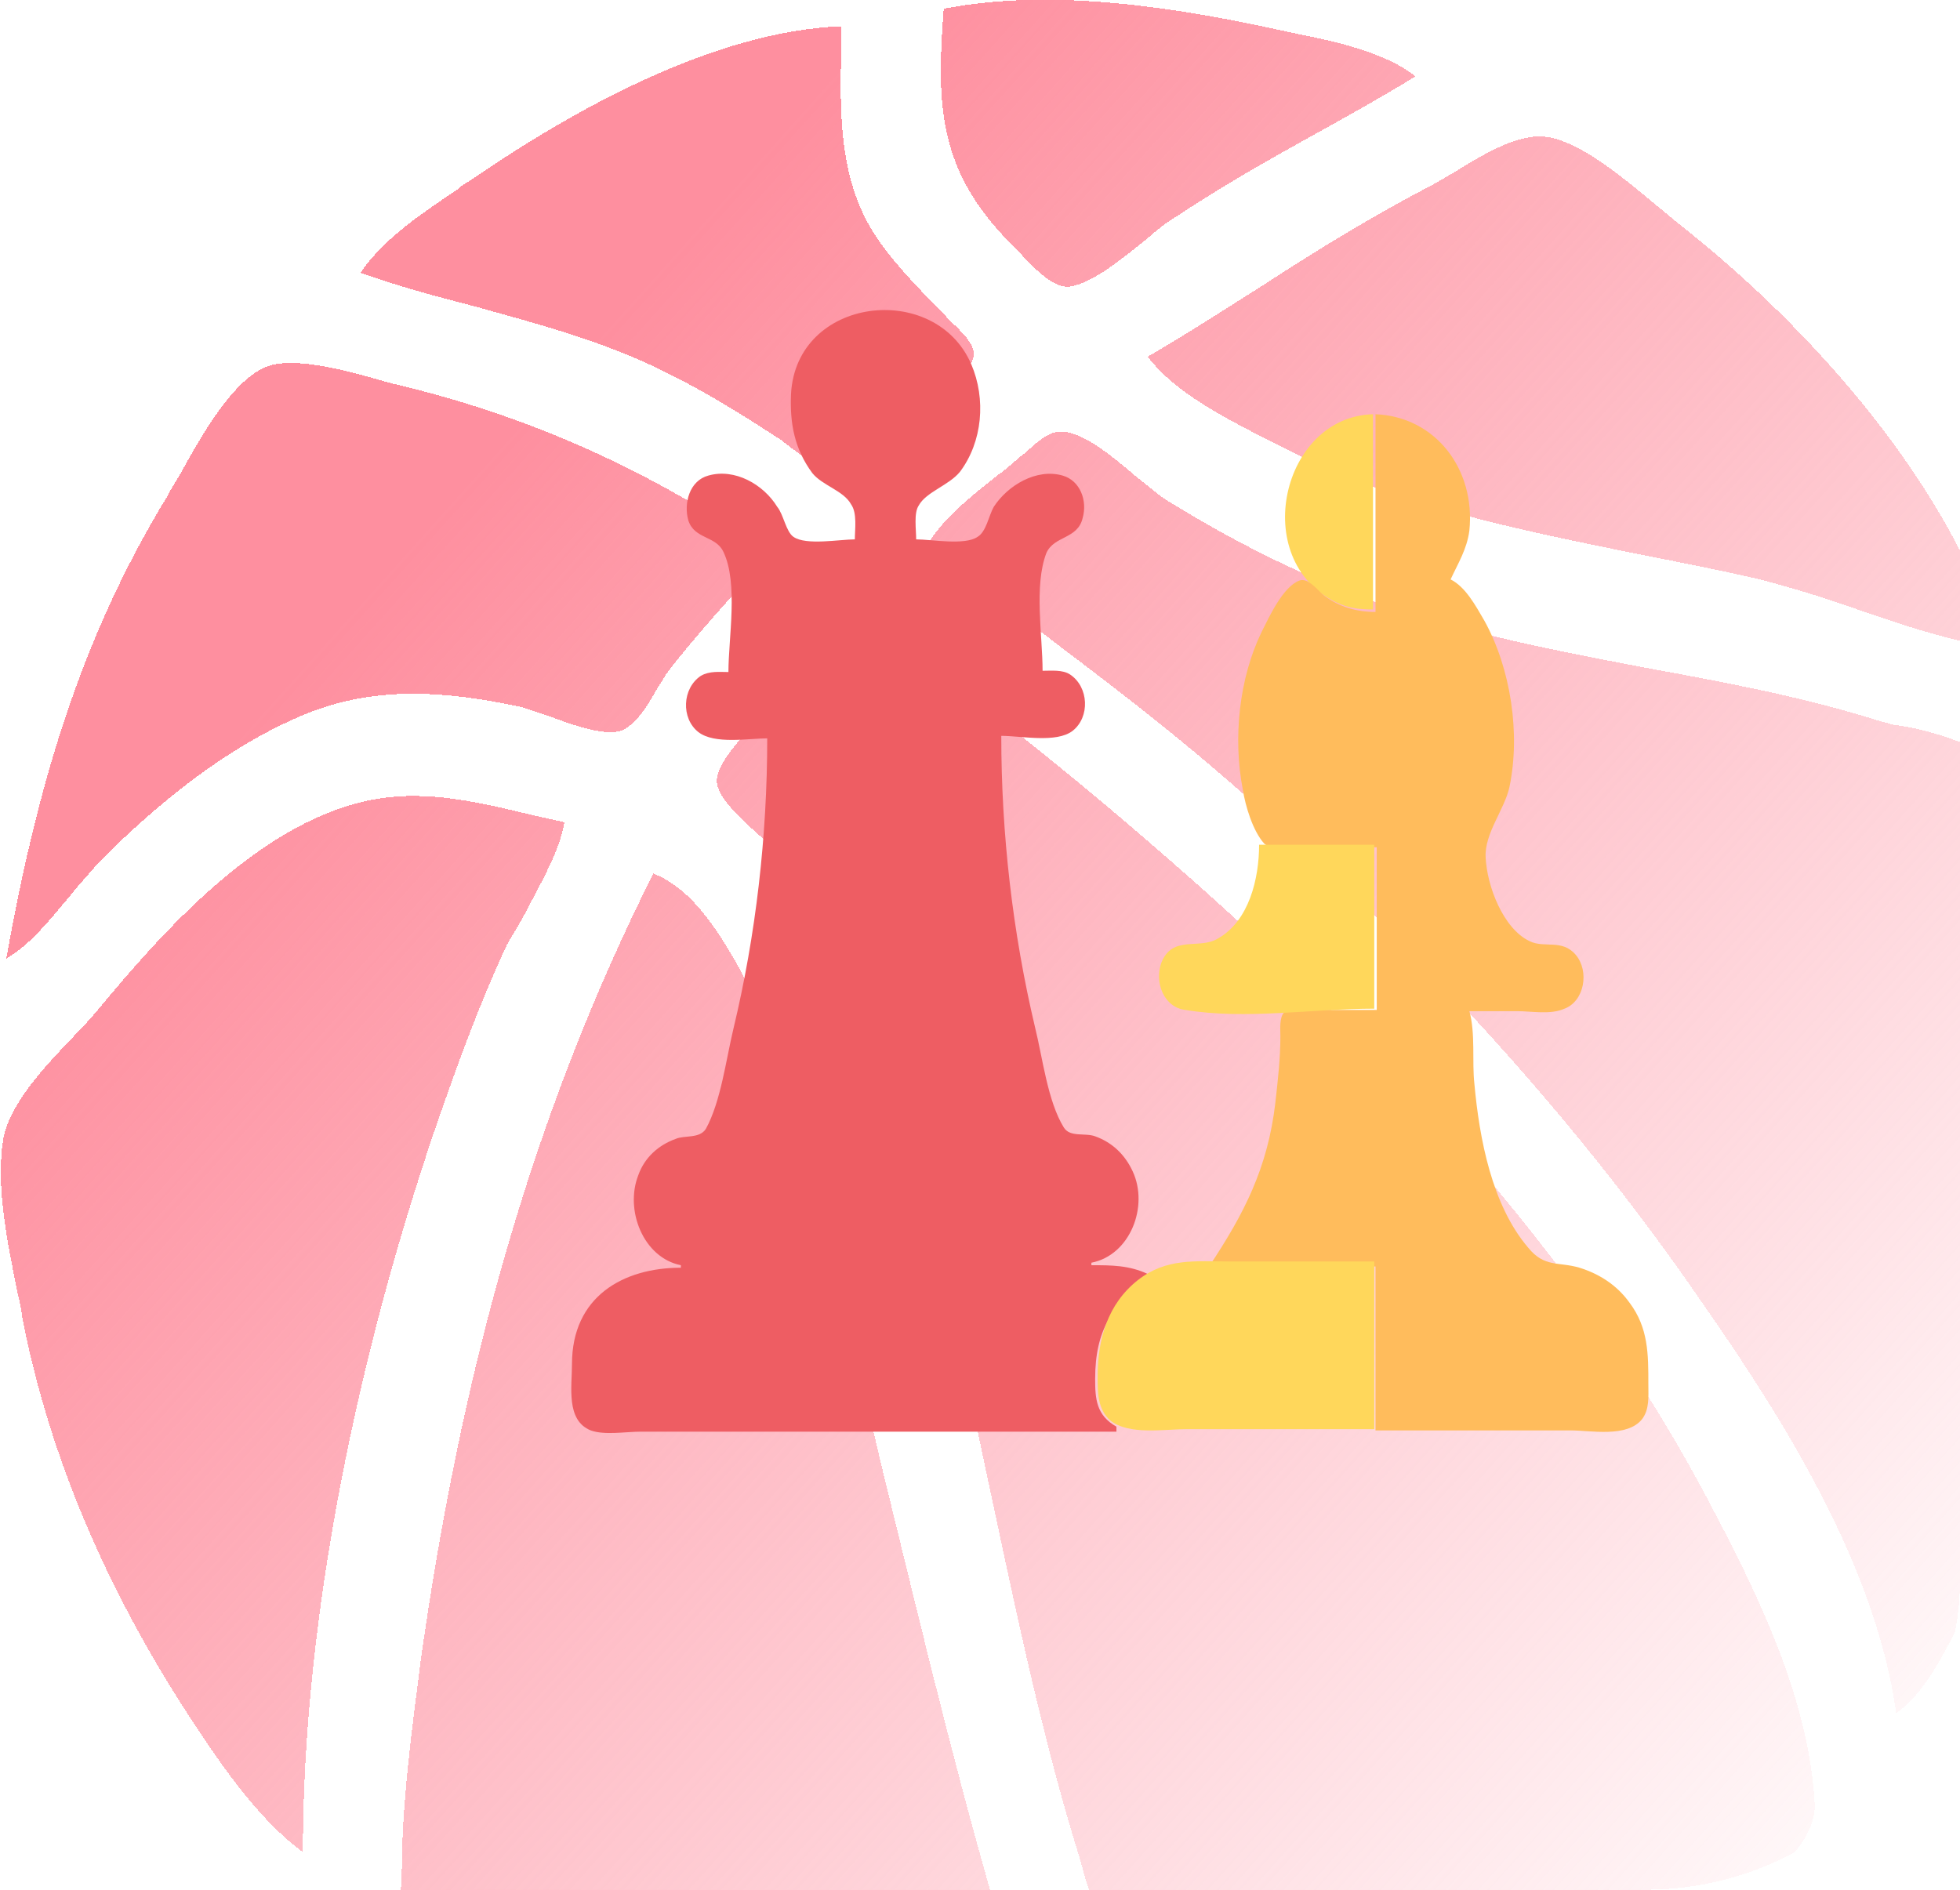 <?xml version="1.0" encoding="utf-8"?>
<!-- Generator: Adobe Illustrator 26.0.1, SVG Export Plug-In . SVG Version: 6.00 Build 0)  -->
<svg version="1.1" id="Layer_1" xmlns="http://www.w3.org/2000/svg" xmlns:xlink="http://www.w3.org/1999/xlink" x="0px" y="0px"
	 viewBox="0 0 156.6 151" enable-background="new 0 0 156.6 151" xml:space="preserve">
<g>
	
		<linearGradient id="SVGID_1_" gradientUnits="userSpaceOnUse" x1="33.902" y1="116.773" x2="155.897" y2="7.236" gradientTransform="matrix(1 0 0 -1 0 158.991)">
		<stop  offset="0" style="stop-color:#FE8F9F"/>
		<stop  offset="1" style="stop-color:#FE8F9F;stop-opacity:0"/>
	</linearGradient>
	<path shape-rendering="crispEdges" fill-rule="evenodd" clip-rule="evenodd" fill="url(#SVGID_1_)" d="M79.1,151H32
		c0.1-0.5,0.1-0.9,0.1-1.3c0-5.6,0.8-11.4,1.5-16.9c3.1-22.2,8.6-43.1,18.6-63c2.8,1.1,4.7,3.9,6.2,6.4c3.5,5.9,5.2,12.8,6.9,19.4
		c0.1,0.3,0.1,0.6,0.2,0.9c1.7,6.8,3.3,13.7,4.9,20.5C73.2,128.4,75.9,139.8,79.1,151z M143.4,148c-3.5,1.9-7.6,3-11.9,3H87
		c-0.4-1.2-0.7-2.5-1.1-3.7c-2.9-9.6-4.9-19.4-7-29.2c-2.5-11.9-5-23.7-8.9-35.1c-1.7-5-4-10-7.2-14.2c-0.5-0.6-1.3-1.4-2.2-2.1
		c-1.4-1.3-3-2.7-3.3-4c-0.2-1,0.7-2.2,1.4-3.1c0.2-0.2,0.3-0.4,0.5-0.6c2-2.7,4.1-5.3,6.4-7.8c0.1-0.1,0.2-0.2,0.3-0.3
		c0.7-0.8,1.6-1.8,2.6-1.6c1.7,0.2,3.6,2,5.3,3.4c0.6,0.5,1.1,1,1.6,1.3c5.5,4.2,11,8.6,16.3,13.2c17.3,14.9,34.2,32.4,45,53.1
		c3.8,7.2,7.9,15.6,8.3,24C145,145.5,144.4,146.8,143.4,148z M156.6,59.3V126c0,1.5-0.1,2.9-0.4,4.4c-1.3,2.6-2.8,5.2-4.7,6.5
		c-1.6-11.7-9-23.5-15.5-32.8c-10.9-15.9-24.4-30.2-38.9-42.6c-3.5-3-7.2-5.9-10.9-8.7c-4.1-3.1-8.1-6.2-11.9-9.6
		c1.4-2.1,3.5-3.7,5.5-5.3c0.6-0.4,1.1-0.9,1.6-1.3c0.2-0.2,0.4-0.3,0.6-0.5c0.8-0.7,1.7-1.6,2.7-1.6c1.7-0.1,4.1,1.9,6.1,3.6
		c0.9,0.7,1.7,1.4,2.3,1.8c6.3,3.9,12.8,7.1,19.9,9.2c6.1,1.9,12.4,3.1,18.7,4.3c6,1.1,11.9,2.2,17.8,4c0.5,0.2,1.1,0.3,1.7,0.5
		C152.9,58.1,154.8,58.6,156.6,59.3z M156.6,44v7.2c-2.6-0.6-5.3-1.5-7.9-2.4c-2.8-1-5.7-1.9-8.5-2.6c-3.1-0.7-6.1-1.3-9.2-1.9
		c-9.8-2-19.5-3.9-28.6-8.6c-0.4-0.2-0.8-0.4-1.2-0.6c-3.3-1.7-7.3-3.7-9.5-6.6c3.1-1.8,6.2-3.8,9.2-5.7c4.3-2.8,8.7-5.5,13.3-7.9
		c0.6-0.3,1.4-0.8,2.1-1.2c2.1-1.3,4.6-2.8,6.7-2.8c2.9,0,6.8,3.4,9.7,5.8c0.6,0.5,1.2,1,1.7,1.4C142.4,24.4,151.4,33.8,156.6,44z
		 M105.1,10.7c2.7-1.5,5.4-3,8-4.6c-2.4-1.9-6.4-2.8-9.5-3.4c-0.3-0.1-0.6-0.1-0.9-0.2C94.1,0.6,84.1-1,75.4,0.7
		c-0.6,7.7-0.4,12.9,5.2,18.6c0.2,0.2,0.4,0.4,0.6,0.6c1.2,1.3,2.9,3.2,4.3,3c1.8-0.3,4-2.1,6-3.7c0.9-0.8,1.8-1.5,2.5-1.9
		C97.6,14.9,101.3,12.8,105.1,10.7z M67.2,4.3c0-0.7,0-1.5,0-2.2C57.1,2.5,45.9,8.7,37.6,14.4c-0.3,0.2-0.7,0.4-1,0.7
		c-2.8,1.9-5.9,3.9-7.8,6.7c3.1,1.1,6.1,1.9,9.2,2.7c5,1.4,10,2.7,14.9,5.1c3.1,1.5,6.2,3.4,9.1,5.3c0.4,0.2,0.7,0.5,1.1,0.8
		c1.2,0.9,2.5,1.9,3.7,2c1.9,0.2,4.7-2.7,6.9-4.9c0.8-0.8,1.4-1.5,1.9-1.9c0.1-0.1,0.3-0.2,0.5-0.4c0.7-0.6,1.7-1.3,1.7-2.2
		c0-0.9-1-1.8-1.7-2.5c-0.2-0.2-0.4-0.3-0.5-0.5c-0.3-0.3-0.5-0.6-0.8-0.8c-1.8-1.9-3.6-3.7-5-5.9C67.1,14.3,67.1,9.3,67.2,4.3z
		 M57,49.3c1.5-1.7,3.1-3.4,4.3-5.3c-9.2-6.3-18.6-10.6-29.3-13.2c-0.5-0.1-1.2-0.3-1.9-0.5c-2.8-0.8-6.7-1.8-8.8-1
		c-2.6,1-5.1,5.3-6.8,8.4c-0.4,0.7-0.8,1.3-1.1,1.9C6.3,51.2,2.9,63.2,0.5,76.6c1.9-1.1,3.4-3,5-4.9c0.8-1,1.7-2,2.5-2.9
		c4.7-4.7,10.1-9.1,16.3-11.7c5.6-2.3,11.1-1.9,16.9-0.7c0.7,0.1,1.6,0.5,2.6,0.8c2.1,0.8,4.5,1.6,5.8,1.2c1.1-0.4,2.1-1.9,2.8-3.2
		c0.3-0.5,0.6-0.9,0.8-1.3C54.4,52.3,55.7,50.8,57,49.3z M42.1,72.7c1.2-2.3,2.6-4.7,3-7c-0.9-0.2-1.8-0.4-2.7-0.6
		c-3.7-0.9-7.5-1.8-11.3-1.4c-9.3,1-17.5,10-23.2,16.9c-0.6,0.7-1.3,1.5-2.1,2.3c-2.3,2.4-4.9,5.2-5.5,7.9
		c-0.7,3.8,0.3,8.5,1.1,12.5c0.2,0.7,0.3,1.4,0.4,2.1C4,116.6,8.6,127,14.7,136.5c2.6,4,5.7,8.7,9.5,11.5c0-19.1,4.5-40,10.6-57.9
		c1.7-4.9,3.5-9.9,5.7-14.6C41,74.6,41.6,73.7,42.1,72.7z"/>
</g>
<path fill="#EE5D63" d="M68.3,43.1c-1.2,0-3.9,0.5-4.9-0.2c-0.6-0.4-0.8-1.8-1.3-2.4c-1.1-1.8-3.4-3.1-5.5-2.5
	c-1.5,0.4-2,2.2-1.6,3.6c0.5,1.5,2.2,1.2,2.8,2.5c1.2,2.5,0.4,6.9,0.4,9.6c-0.7,0-1.5-0.1-2.2,0.3c-1.5,1-1.6,3.4-0.2,4.5
	c1.3,1,4,0.5,5.5,0.5c0,7.8-0.9,15.7-2.7,23.2c-0.6,2.5-1,5.8-2.2,8c-0.5,0.8-1.7,0.5-2.4,0.8c-1.4,0.5-2.5,1.5-3,2.9
	c-1.1,2.8,0.4,6.6,3.4,7.2v0.2c-4.6,0-8.7,2.3-8.7,7.7c0,1.8-0.5,4.5,1.5,5.3c1.1,0.4,2.8,0.1,4,0.1h8.7h29.3V114
	c-1.6-0.9-1.7-2.2-1.7-3.8c0-4,1.4-5.8,4.2-8.4c-1.5-0.7-2.9-0.7-4.5-0.7v-0.2c3.1-0.6,4.6-4.5,3.3-7.3c-0.6-1.3-1.6-2.3-3-2.8
	c-0.8-0.3-2,0.1-2.5-0.7c-1.3-2.1-1.7-5.6-2.3-8C80.9,74.5,80,66.6,80,58.8c1.6,0,4.4,0.6,5.7-0.4c1.4-1.1,1.3-3.5-0.2-4.5
	c-0.6-0.4-1.5-0.3-2.2-0.3c0-2.8-0.7-6.8,0.3-9.4c0.6-1.4,2.5-1.1,2.9-2.8c0.4-1.4-0.2-3-1.6-3.4c-2.1-0.6-4.4,0.8-5.5,2.5
	c-0.4,0.7-0.6,2-1.3,2.4c-1,0.7-3.7,0.2-4.9,0.2c0-0.8-0.2-2.1,0.2-2.7c0.6-1.1,2.4-1.6,3.3-2.7c1.8-2.4,2.1-5.8,0.9-8.6
	c-2.9-6.7-14-5.4-14.4,2.4c-0.1,2.4,0.3,4.4,1.7,6.3c0.8,1,2.5,1.4,3.1,2.5C68.5,41,68.3,42.3,68.3,43.1z"/>
<path fill="#FFD75B" d="M109.7,48.7V33.1c-7.3,0.2-9.9,11.6-3,15C107.7,48.6,108.6,48.7,109.7,48.7z"/>
<path fill="#FFBC5C" d="M109.9,33.1v15.8c-1.5,0-2.9-0.4-4.1-1.3c-0.5-0.4-1.3-1.5-2-1.2c-1.3,0.5-2.4,2.9-3,4.1
	c-1.8,3.7-2.3,8.5-1.5,12.6c0.2,1.3,0.8,3.3,1.7,4.3c0.5,0.5,1.8,0.3,2.5,0.3h6.5v13h-5.3c-0.6,0-1.6-0.2-2.1,0.2
	c-0.4,0.4-0.3,1.4-0.3,1.9c0,1.8-0.2,3.5-0.4,5.3c-0.6,5.2-2.5,8.9-5.3,13.1h13.3v13.1h15.6c1.6,0,4.5,0.6,5.7-0.9
	c0.6-0.8,0.5-1.8,0.5-2.8c0-2.4,0-4.5-1.5-6.5c-1-1.4-2.4-2.3-4-2.8c-1.7-0.5-2.8,0-4.1-1.6c-2.9-3.4-3.9-8.7-4.3-13.1
	c-0.2-1.8,0.1-4-0.4-5.8h3.8c1.2,0,2.7,0.3,3.8-0.2c1.6-0.6,2-3,0.9-4.3c-1.1-1.3-2.5-0.5-3.7-1.1c-2.1-1-3.4-4.4-3.5-6.7
	c-0.1-1.9,1.5-3.8,1.9-5.6c0.9-4.3,0.1-9.5-2-13.3c-0.7-1.2-1.5-2.7-2.7-3.3c0.6-1.3,1.3-2.4,1.5-3.9
	C117.9,37.5,114.7,33.3,109.9,33.1z"/>
<path fill="#FFD75B" d="M100.6,67.5c0,2.7-0.8,6.1-3.3,7.5c-1.5,0.9-3.6-0.3-4.5,1.9c-0.6,1.6,0.2,3.6,1.9,3.8
	c4.8,0.8,10.2-0.1,15.1-0.1V67.5H100.6z M120,72.3l0.2,0.2L120,72.3z M121.2,74l0.2,0.2L121.2,74z M121.4,74.2l0.2,0.2L121.4,74.2z
	 M121.5,74.4l0.2,0.2L121.5,74.4z M122.4,75.1l0.2,0.2L122.4,75.1z M125.5,75.4l0.2,0.2L125.5,75.4z M126.5,76.3l0.2,0.2L126.5,76.3
	z M125.1,80.6l0.2,0.2L125.1,80.6z M117.6,80.7l0.2,0.2L117.6,80.7z"/>
<path fill="#FFD75B" d="M109.8,114.2v-13.4H98.3c-2.8,0-5.1-0.3-7.4,1.5c-2.4,1.9-3.2,4.7-3.2,7.7c0,1.3,0,2.6,1,3.5
	c1.5,1.2,4.3,0.7,6.1,0.7H109.8z M125.8,100.8l0.2,0.2L125.8,100.8z M126.5,101l0.2,0.2L126.5,101z"/>
</svg>
